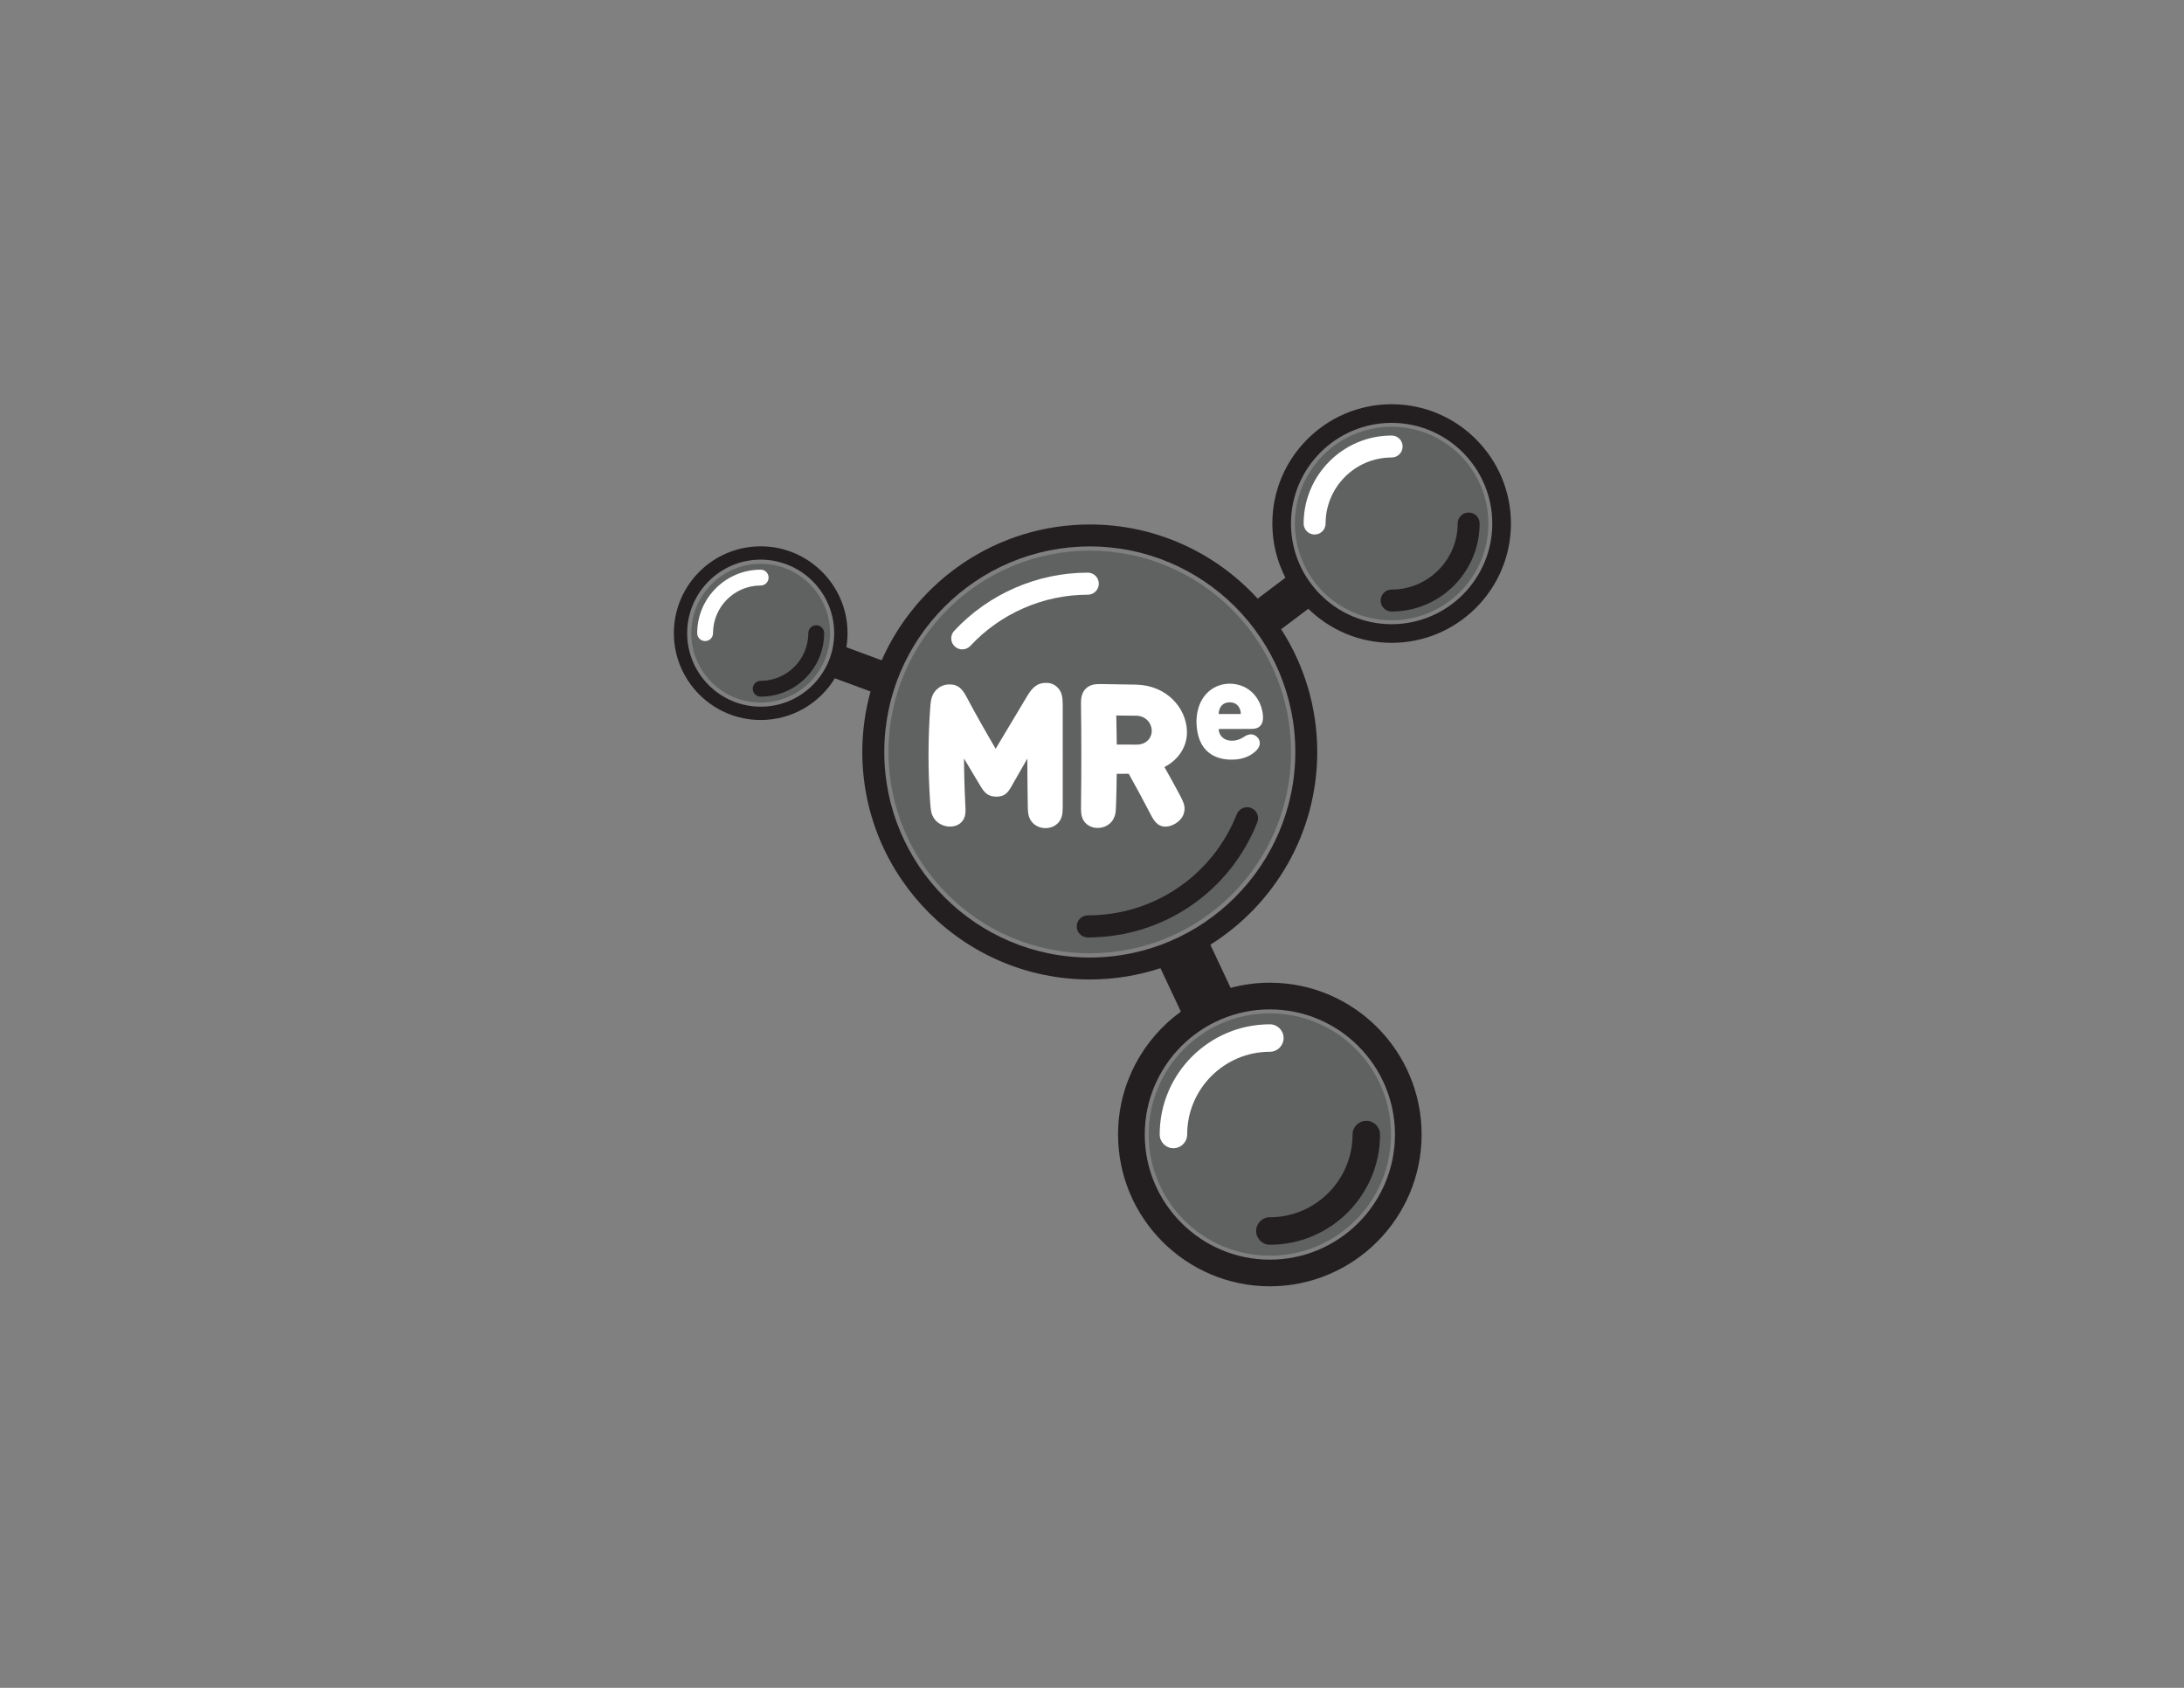 <?xml version="1.0" encoding="utf-8"?>
<!-- Generator: Adobe Illustrator 23.0.1, SVG Export Plug-In . SVG Version: 6.00 Build 0)  -->
<svg version="1.1" id="Layer_1" xmlns="http://www.w3.org/2000/svg" xmlns:xlink="http://www.w3.org/1999/xlink" x="0px" y="0px"
	 viewBox="0 0 792 612" style="enable-background:new 0 0 792 612;" xml:space="preserve">
<rect x="0" y="0" width="792" height="612" fill="#808080" stroke="none"/>
<style type="text/css">
	.st0{fill:#606161;}
	.st1{fill:#231F20;}
	.st2{fill:#FFFFFF;}
</style>
<circle class="st0" cx="275.85" cy="229.58" r="25.16"/>
<g>
	<circle class="st0" cx="460.5" cy="411.37" r="43.94"/>
</g>
<circle class="st0" cx="504.66" cy="189.83" r="35.08"/>
<path class="st1" d="M504.66,233.09c23.86,0,43.26-19.41,43.26-43.26s-19.41-43.26-43.26-43.26s-43.26,19.41-43.26,43.26
	c0,7.07,1.72,13.75,4.74,19.65l-10.06,7.58c-15.09-16.51-36.8-26.89-60.88-26.89c-33.66,0-62.66,20.28-75.47,49.25l-12.8-4.73
	c0.27-1.66,0.42-3.37,0.42-5.11c0-17.36-14.12-31.49-31.49-31.49s-31.49,14.12-31.49,31.49s14.12,31.49,31.49,31.49
	c11.38,0,21.36-6.06,26.89-15.13l12.94,4.78c-1.93,6.99-2.99,14.34-2.99,21.94c0,45.49,37,82.49,82.49,82.49
	c8.95,0,17.56-1.45,25.63-4.1l7.41,15.76c-13.79,10.01-22.78,26.25-22.78,44.55c0,30.35,24.69,55.04,55.04,55.04
	c30.35,0,55.04-24.69,55.04-55.04c0-30.35-24.69-55.04-55.04-55.04c-4.92,0-9.68,0.66-14.22,1.87l-7.35-15.64
	c23.26-14.6,38.76-40.47,38.76-69.9c0-16.38-4.82-31.65-13.08-44.5l9.84-7.41C482.24,228.37,492.91,233.09,504.66,233.09z
	 M275.85,256.24c-14.7,0-26.66-11.96-26.66-26.66c0-14.7,11.96-26.66,26.66-26.66s26.66,11.96,26.66,26.66
	C302.52,244.28,290.56,256.24,275.85,256.24z M460.5,366c25.02,0,45.37,20.35,45.37,45.37c0,25.02-20.35,45.37-45.37,45.37
	s-45.37-20.35-45.37-45.37C415.13,386.35,435.48,366,460.5,366z M469.73,272.66c0,41.1-33.44,74.53-74.53,74.53
	c-41.1,0-74.53-33.44-74.53-74.53c0-41.1,33.44-74.53,74.53-74.53C436.29,198.12,469.73,231.56,469.73,272.66z M504.66,153.33
	c20.12,0,36.5,16.37,36.5,36.5s-16.37,36.5-36.5,36.5c-20.12,0-36.5-16.37-36.5-36.5S484.54,153.33,504.66,153.33z"/>
<circle class="st0" cx="395.19" cy="272.66" r="72.99"/>
<g>
	<path class="st1" d="M504.66,221.73c-2.2,0-3.98-1.78-3.98-3.98s1.78-3.98,3.98-3.98c13.2,0,23.95-10.74,23.95-23.95
		c0-2.2,1.78-3.98,3.98-3.98c2.2,0,3.98,1.78,3.98,3.98C536.56,207.42,522.25,221.73,504.66,221.73z"/>
</g>
<g>
	<path class="st2" d="M504.66,157.92c2.2,0,3.98,1.78,3.98,3.98s-1.78,3.98-3.98,3.98c-13.2,0-23.95,10.74-23.95,23.95
		c0,2.2-1.78,3.98-3.98,3.98c-2.2,0-3.98-1.78-3.98-3.98C472.76,172.23,487.07,157.92,504.66,157.92z"/>
</g>
<g>
	<path class="st1" d="M394.46,339.91c-2.21,0-4-1.79-4-4s1.79-4,4-4c23.99,0,45.21-14.41,54.06-36.7c0.82-2.05,3.14-3.06,5.19-2.24
		c2.05,0.82,3.06,3.14,2.24,5.19C445.89,323.52,421.75,339.91,394.46,339.91z"/>
</g>
<g>
	<path class="st2" d="M348.95,235.46c-0.98,0-1.95-0.35-2.72-1.07c-1.62-1.5-1.71-4.04-0.2-5.65c12.48-13.41,30.13-21.1,48.44-21.1
		c2.21,0,4,1.79,4,4s-1.79,4-4,4c-16.09,0-31.61,6.76-42.58,18.55C351.1,235.03,350.03,235.46,348.95,235.46z"/>
</g>
<g>
	<g>
		<g>
			<path class="st2" d="M385.39,291.66c-0.01,2.92-0.05,3.95-0.8,5.48c-0.9,1.83-2.99,3.15-5.47,3.14c-2.48-0.01-4.6-1.34-5.53-3.17
				c-0.78-1.54-0.84-2.56-0.89-5.48c-0.09-5.52-0.14-11.05-0.15-16.57c-1.98,3.43-3.95,6.85-5.87,10.27
				c-1.34,2.4-2.65,3.55-5.4,3.53c-2.75-0.03-4.13-1.2-5.58-3.6c-2.07-3.42-4.11-6.82-6.11-10.21c0.02,5.45,0.17,10.89,0.45,16.34
				c0.15,2.88,0.18,3.89-0.47,5.38c-0.77,1.78-2.75,3.02-5.24,2.95c-2.48-0.07-4.71-1.42-5.77-3.23c-0.88-1.51-1.02-2.51-1.23-5.35
				c-0.84-11.71-0.82-23.42,0.05-35.14c0.2-2.63,0.66-4.44,2.34-6.02c1.25-1.17,2.65-1.75,4.35-1.8c1.49-0.04,2.53,0.18,3.57,0.9
				c1.18,0.79,2.01,2.03,2.82,3.53c3.29,6.23,6.88,12.53,10.6,18.88c3.78-6.36,7.67-12.76,11.48-19.17
				c0.92-1.54,1.88-2.82,3.14-3.67c1.12-0.77,2.18-1.03,3.67-1.04c1.7-0.01,3.05,0.54,4.19,1.71c1.53,1.57,1.83,3.44,1.84,6.14
				L385.39,291.66z"/>
		</g>
		<g>
			<path class="st2" d="M409.31,280.56c-1.45,0.01-2.89,0.01-4.34,0.02c-0.04,3.66-0.12,7.32-0.24,10.97
				c-0.1,2.91-0.18,3.92-0.99,5.46c-0.97,1.83-3.12,3.17-5.6,3.2c-2.48,0.03-4.54-1.27-5.41-3.09c-0.72-1.53-0.74-2.55-0.71-5.47
				c0.15-11.94,0.15-23.89-0.01-35.83c-0.03-1.9-0.06-4.27,1.66-6.05c1.71-1.78,4.01-1.75,5.86-1.73c4.16,0.05,8.31,0.11,12.47,0.2
				c11.16,0.27,18.1,8.45,18.43,16.72c0.21,5.35-2.74,10.35-8.16,13.17c2,3.51,3.92,7.01,5.75,10.47c1.3,2.46,1.64,3.55,1.52,5.11
				c-0.18,2.13-1.42,3.83-3.51,5.03c-1.05,0.6-2.14,0.95-3.21,0.99c-3.19,0.09-4.51-2.38-5.79-4.88
				C414.59,290.12,412,285.35,409.31,280.56z M412.22,269.99c3.51,0.01,5.53-2.5,5.45-5.16c-0.08-2.7-2.22-5.28-5.69-5.32
				c-2.39-0.03-4.78-0.05-7.17-0.07c0.09,3.51,0.15,7.02,0.18,10.54C407.4,269.97,409.81,269.98,412.22,269.99z"/>
		</g>
	</g>
	<g>
		<g>
			<path class="st2" d="M441.94,264.32c0.01,2.19,1.72,4.27,4.85,4.26c1.44,0,2.89-0.47,4.04-1.23c1.2-0.81,1.96-1.07,2.85-1.08
				c1.5-0.02,3.22,1.42,3.17,3.27c-0.04,1.27-0.82,2.43-2.62,3.73c-1.96,1.41-4.54,2.16-7.55,2.17c-5.69,0.05-12.65-2.57-12.8-13.77
				c0.06-8.46,5.3-13.72,12.07-13.77c7.23,0.06,11.68,5.68,12.06,11.83c0.06,1.26-0.12,2.6-1.1,3.56c-0.98,0.96-2.23,1-3.38,1.01
				C449.66,264.33,445.8,264.34,441.94,264.32z M449.95,258.88c0-0.65-0.11-1.4-0.46-2.1c-0.56-1.15-1.6-2.11-3.54-2.12
				c-1.94,0-3.01,0.96-3.54,2.12c-0.33,0.7-0.46,1.45-0.46,2.1C444.61,258.87,447.28,258.87,449.95,258.88z"/>
		</g>
	</g>
</g>
<g>
	<path class="st1" d="M460.5,451.33c-2.75,0-4.98-2.23-4.98-4.98s2.23-4.98,4.98-4.98c16.54,0,29.99-13.46,29.99-29.99
		c0-2.75,2.23-4.98,4.98-4.98c2.75,0,4.98,2.23,4.98,4.98C500.46,433.4,482.53,451.33,460.5,451.33z"/>
</g>
<g>
	<path class="st2" d="M460.5,371.41c2.75,0,4.98,2.23,4.98,4.98s-2.23,4.98-4.98,4.98c-16.54,0-29.99,13.46-29.99,29.99
		c0,2.75-2.23,4.98-4.98,4.98s-4.98-2.23-4.98-4.98C420.53,389.33,438.46,371.41,460.5,371.41z"/>
</g>
<g>
	<path class="st1" d="M275.85,252.6c-1.59,0-2.87-1.29-2.87-2.87s1.29-2.87,2.87-2.87c9.53,0,17.28-7.75,17.28-17.28
		c0-1.59,1.29-2.87,2.87-2.87c1.59,0,2.87,1.29,2.87,2.87C298.87,242.27,288.55,252.6,275.85,252.6z"/>
</g>
<g>
	<path class="st2" d="M275.85,206.56c1.59,0,2.87,1.29,2.87,2.87s-1.29,2.87-2.87,2.87c-9.53,0-17.28,7.75-17.28,17.28
		c0,1.59-1.29,2.87-2.87,2.87c-1.59,0-2.87-1.29-2.87-2.87C252.84,216.89,263.16,206.56,275.85,206.56z"/>
</g>
</svg>
